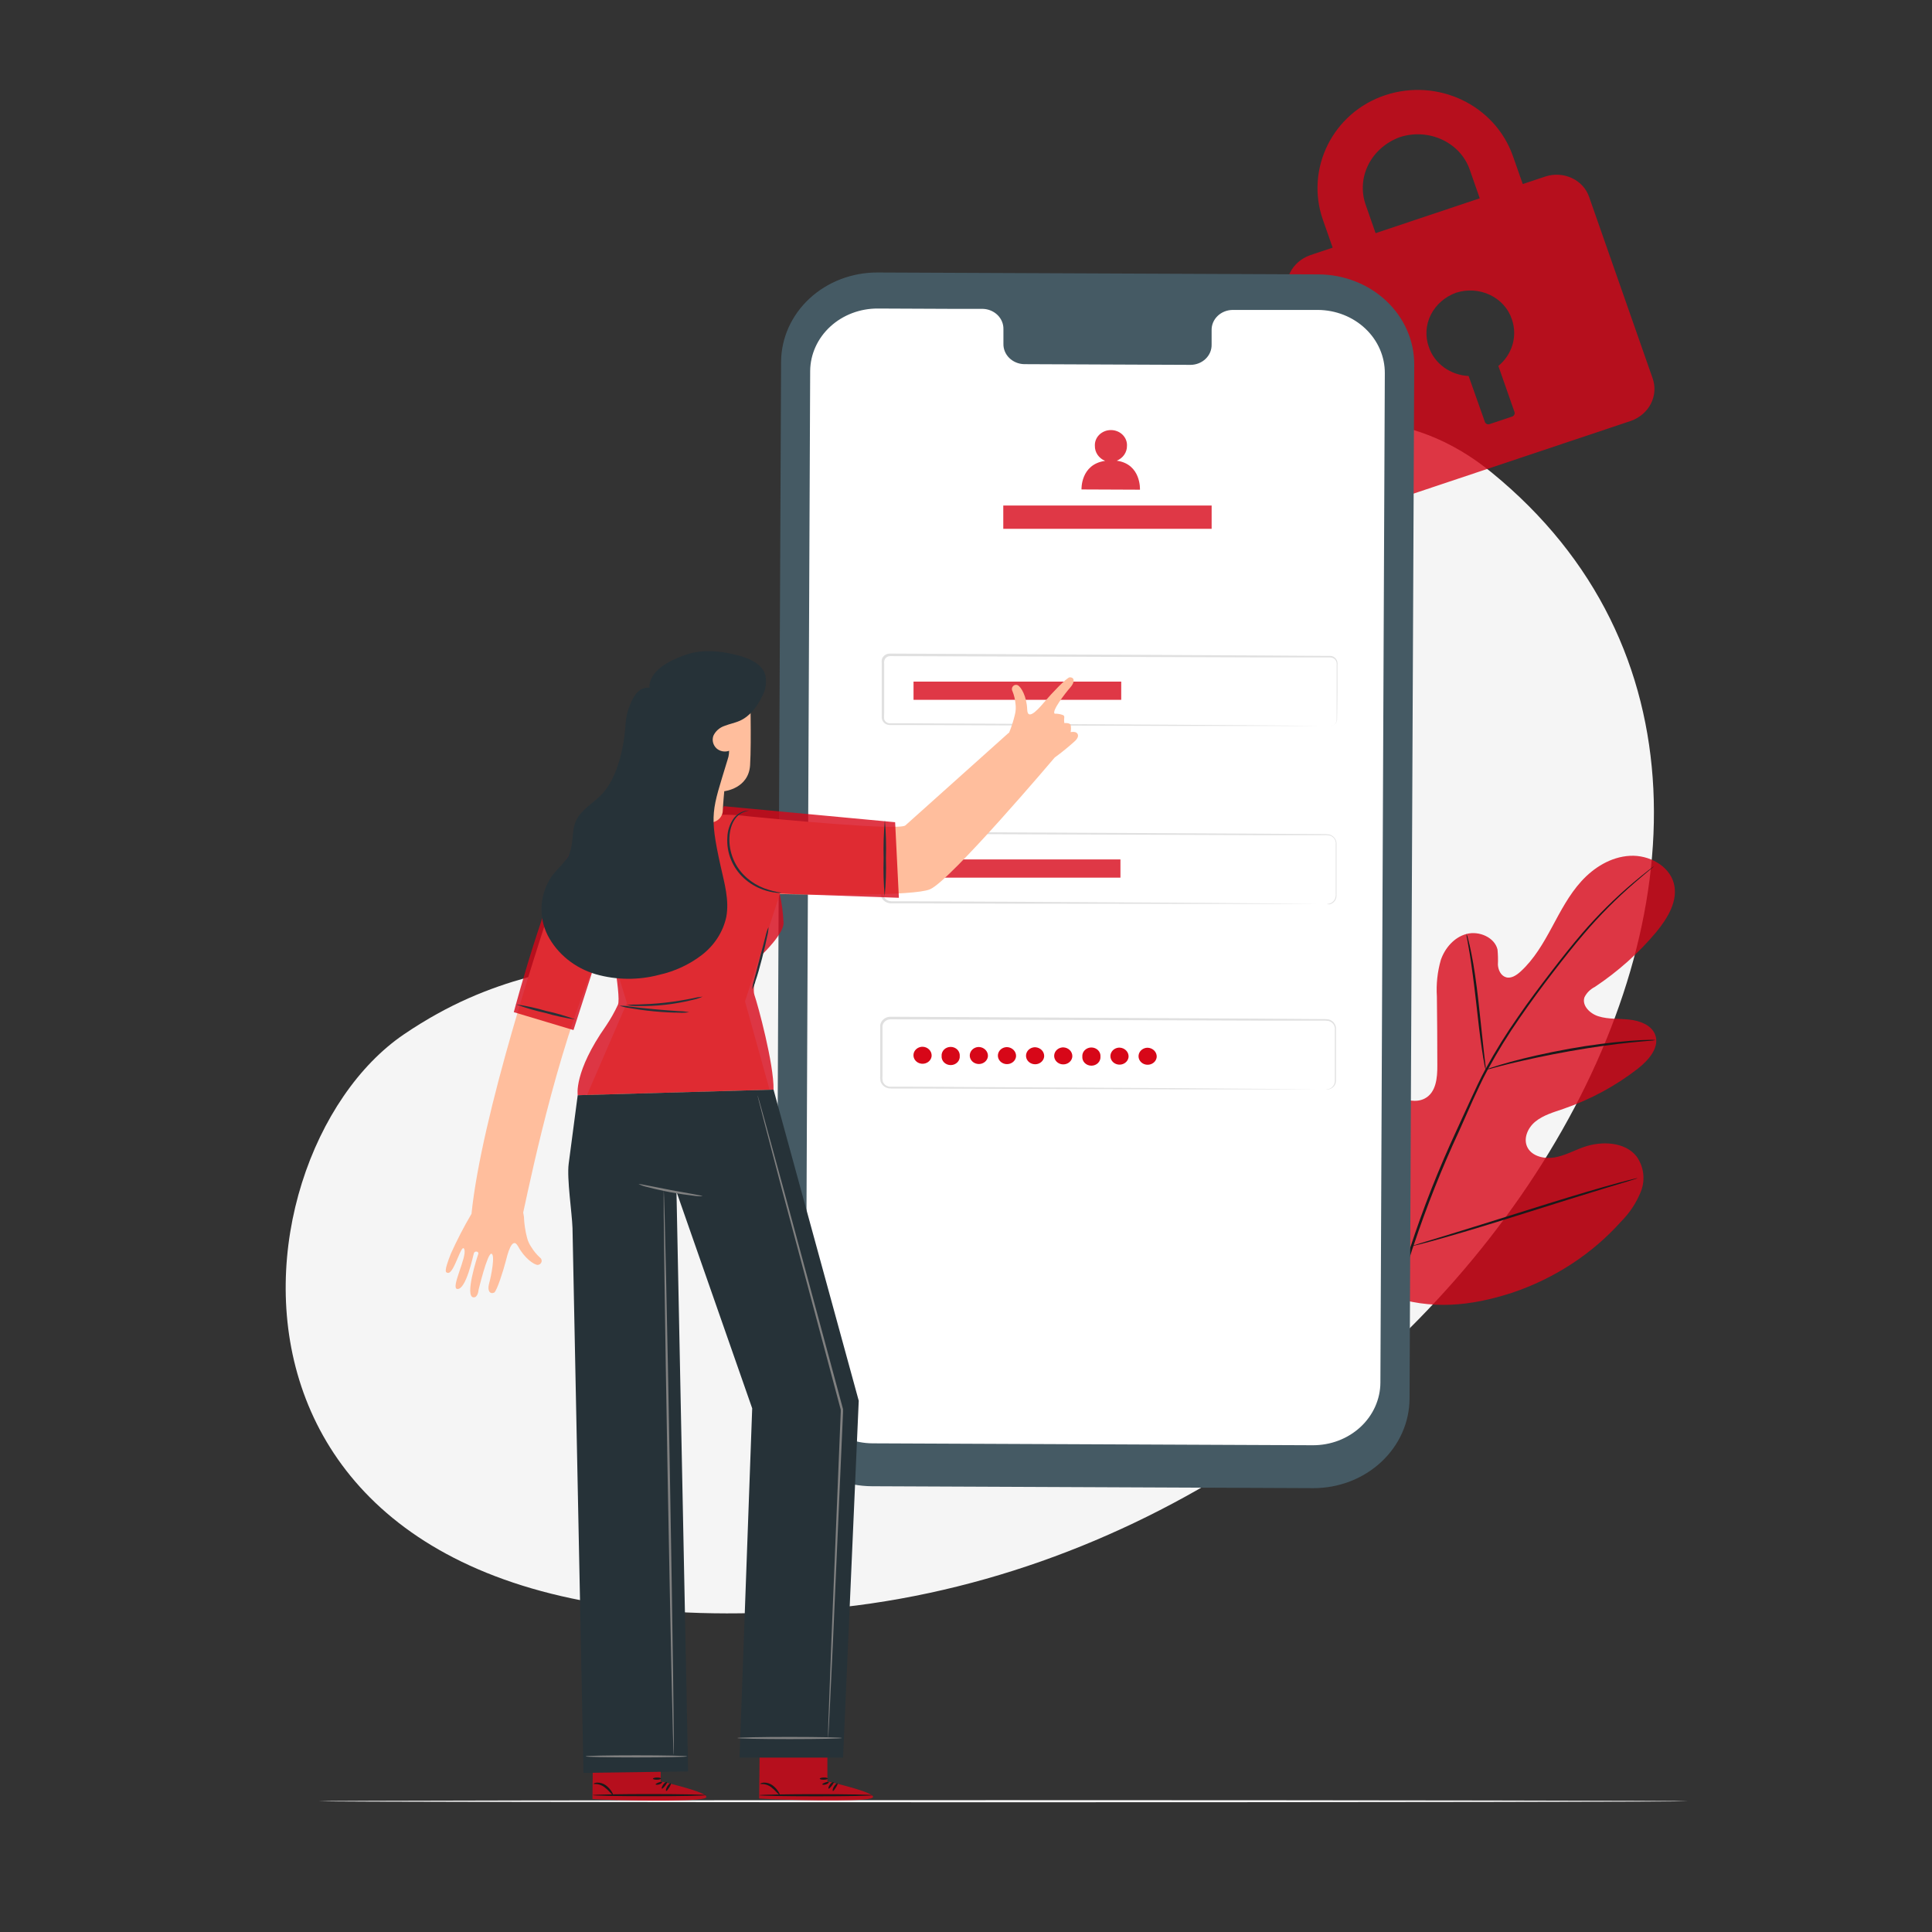 <svg fill="none" viewBox="0 0 500 500" xmlns="http://www.w3.org/2000/svg">
  <rect x="0" y="0" width="500" height="500" fill="#333333" stroke="none"/>
  <defs>
    <style>/* Light Scheme */
      :root {
        --base-100: #FFFFFF;
        --ground-500: #f5f5f5;
        --primary-500: #d70718;
        --color-white: #ffffff;
      }

      /* Dark Scheme */
      @media (prefers-color-scheme: dark) {
        :root {
          --base-100: #1f2937;
          --ground-500: #c5c5c5;
        }
      }</style>
  </defs>

  <path fill="#f5f5f5" d="m386.06 122.3c-41.843-34.198-98.483 0-153.51 71.965-55.031 71.964-81.196 41.679-127.98 73.398-46.78 31.717-59.292 161.65 105.52 149.02 164.82-12.631 285.35-205.1 175.97-294.38z"/>
  <path fill="#f5f5f5" d="m436.87 466.15c0 0.148-79.344 0.278-177.19 0.278-97.844 0-177.22-0.129-177.22-0.278 0-0.151 79.333-0.278 177.22-0.278 97.891 0 177.19 0.138 177.19 0.278z"/>
  <path fill="#d70718" d="m359.56 335.32c-17.654-11.531-21.654-32.936-20.958-52.183 0.116-3.206-0.263-6.605 1.372-9.417 1.635-2.809 5.45-4.743 8.524-3.397 2.548 1.122 3.657 3.899 5.085 6.198 1.904 3.06 4.698 5.553 8.055 7.192 2.183 1.069 4.89 1.709 7.051 0.598 2.97-1.529 3.312-5.343 3.29-8.549 0-5.963-0.039-11.919-0.113-17.869-0.206-3.193 0.141-6.399 1.027-9.489 1.063-3.036 3.428-5.846 6.663-6.703 3.233-0.855 7.266 0.91 7.998 4.031 0.125 1.321 0.159 2.648 0.102 3.974 0.091 1.336 0.755 2.801 2.09 3.206 1.338 0.407 2.732-0.524 3.761-1.463 3.519-3.206 5.917-7.385 8.146-11.51 2.229-4.126 4.41-8.367 7.611-11.885 3.199-3.516 7.62-6.304 12.569-6.571 4.947-0.267 10.1 2.574 11.334 7.063 1.236 4.489-1.564 9.073-4.571 12.718-4.534 5.409-9.88 10.178-15.87 14.16-1.17 0.598-2.104 1.529-2.664 2.661-0.741 2.137 1.417 4.275 3.668 4.947 2.548 0.791 5.314 0.545 7.998 0.844 2.687 0.301 5.543 1.391 6.559 3.74 1.394 3.272-1.53 6.692-4.398 8.935-5.759 4.489-12.299 8.019-19.334 10.441-2.514 0.855-5.153 1.614-7.187 3.259-2.034 1.645-3.244 4.521-2.022 6.777 1.222 2.254 4.364 2.971 7.003 2.51 2.641-0.46 4.983-1.785 7.497-2.672 4.695-1.656 10.751-1.357 13.712 2.436 0.916 1.306 1.496 2.795 1.696 4.347 0.197 1.552 9e-3 3.126-0.553 4.599-1.145 2.928-2.904 5.615-5.176 7.896-7.484 8.363-17.208 14.718-28.178 18.414-10.889 3.526-20.978 4.489-31.799 0.78" opacity=".8"/>
  <path fill="#1a1a1a" d="m428.15 224.12c-0.152 0.079-0.294 0.172-0.425 0.277l-1.063 0.803c-0.916 0.717-2.263 1.785-3.954 3.205-4.77 4.027-9.191 8.403-13.222 13.083-2.535 2.95-5.22 6.322-7.997 9.935-2.775 3.613-5.723 7.483-8.648 11.757-3.036 4.325-5.818 8.803-8.338 13.41 5e-3 -0.379-0.02-0.757-0.093-1.131-0.116-1.016-0.266-2.29-0.438-3.785-0.354-3.325-0.809-7.597-1.346-12.47-0.535-4.873-1.178-9.231-1.829-12.437-0.32-1.592-0.603-2.856-0.855-3.731-0.084-0.46-0.23-0.909-0.425-1.338 2e-3 0.469 0.07 0.938 0.195 1.391 0.161 0.886 0.388 2.158 0.651 3.74 0.501 3.174 1.105 7.575 1.643 12.437 0.537 4.864 1.045 9.255 1.536 12.461 0.238 1.624 0.441 2.878 0.624 3.764 0.052 0.409 0.147 0.81 0.279 1.201-0.032 0.058-0.066 0.116-0.097 0.174-1.335 2.458-2.509 5.035-3.711 7.633l-3.631 7.927c-4.675 10.049-8.734 20.341-12.151 30.824-2.755 8.59-4.622 17.408-5.584 26.331-0.628 6.02-0.666 12.078-0.115 18.102 0.206 2.137 0.42 3.826 0.624 4.895 0.093 0.534 0.165 0.954 0.221 1.263 0.02 0.146 0.052 0.287 0.102 0.427v-0.439c-0.048-0.31-0.091-0.737-0.159-1.271-0.161-1.111-0.334-2.745-0.518-4.883-0.451-6.013-0.341-12.052 0.323-18.048 1.027-8.887 2.937-17.666 5.712-26.219 0.11-0.333 0.234-0.661 0.345-0.994 0.072-0.017 0.142-0.033 0.212-0.054l1.727-0.414c1.499-0.386 3.655-0.964 6.306-1.723 5.314-1.495 12.641-3.741 20.639-6.262 7.998-2.523 15.288-4.808 20.568-6.411l6.252-1.893 1.687-0.534c0.204-0.051 0.403-0.126 0.585-0.224-0.209 0.019-0.418 0.057-0.62 0.116l-1.722 0.418c-1.508 0.384-3.657 0.962-6.319 1.719-5.312 1.497-12.627 3.743-20.626 6.266-7.998 2.521-15.29 4.808-20.568 6.411l-6.248 1.893-1.692 0.534c-0.048 0.013-0.095 0.027-0.142 0.041 3.366-10.067 7.294-19.963 11.796-29.636l3.542-7.96c1.202-2.608 2.365-5.161 3.689-7.608 0.064-0.118 0.135-0.234 0.199-0.352 0.441-0.076 0.878-0.182 1.302-0.323 1.038-0.288 2.615-0.714 4.57-1.184 3.918-0.931 9.367-2.141 15.436-3.21 6.067-1.069 11.596-1.815 15.618-2.22 2.011-0.214 3.635-0.344 4.778-0.439 0.569-0.015 1.136-0.08 1.692-0.195-0.583-0.072-1.171-0.088-1.758-0.05-1.143 0.021-2.778 0.083-4.8 0.244-5.233 0.43-10.44 1.105-15.6 2.029-6.09 1.09-11.539 2.36-15.436 3.429-1.941 0.524-3.495 1.017-4.57 1.371-0.394 0.109-0.776 0.248-1.151 0.402 2.47-4.516 5.183-8.912 8.143-13.161 2.879-4.179 5.784-8.113 8.595-11.757 2.811-3.645 5.449-7 7.997-9.96 3.99-4.692 8.352-9.098 13.049-13.178 1.655-1.442 2.97-2.531 3.861-3.28l1.018-0.841c0.227-0.193 0.332-0.302 0.332-0.302z"/>
  <path fill="#d70718" d="m399.97 45.671-5.883 1.966-2.526-7.192c-4.641-13.262-19.425-20.305-33.012-15.827-13.585 4.478-20.819 19.023-16.178 32.285l2.523 7.192-5.906 1.977c-2.253 0.817-4.083 2.415-5.108 4.461-1.027 2.046-1.17 4.383-0.401 6.525l16.376 46.798c0.34 1.06 0.905 2.046 1.66 2.899 0.755 0.852 1.685 1.554 2.736 2.064 1.05 0.509 2.201 0.816 3.38 0.902 1.181 0.086 2.367-0.051 3.489-0.403l60.984-20.401c2.281-0.816 4.138-2.428 5.174-4.497 1.038-2.069 1.179-4.433 0.39-6.596l-16.385-46.798c-0.349-1.057-0.923-2.039-1.685-2.884-0.764-0.846-1.7-1.539-2.757-2.039-1.056-0.5-2.208-0.795-3.389-0.869-1.179-0.074-2.365 0.075-3.482 0.439zm-46.483 7.481c-1.249-3.448-1.025-7.216 0.628-10.513 1.653-3.297 4.605-5.868 8.239-7.174 1.796-0.574 3.695-0.805 5.588-0.677 1.891 0.127 3.736 0.61 5.423 1.419 1.689 0.809 3.185 1.927 4.401 3.289 1.217 1.361 2.127 2.938 2.678 4.636l2.514 7.192-26.956 9.02zm34.279 41.529 4.183 11.948c0.077 0.24 0.052 0.498-0.068 0.721-0.122 0.223-0.331 0.394-0.583 0.476l-5.863 1.956c-0.234 0.06-0.483 0.034-0.696-0.073-0.211-0.108-0.372-0.288-0.447-0.504l-4.215-11.895c-2.326-0.118-4.557-0.898-6.396-2.235-1.836-1.337-3.194-3.167-3.888-5.245-0.995-2.748-0.814-5.748 0.506-8.374 1.317-2.626 3.671-4.672 6.566-5.712 1.431-0.457 2.943-0.64 4.45-0.538 1.508 0.102 2.977 0.486 4.321 1.13 1.344 0.644 2.537 1.535 3.505 2.619 0.968 1.084 1.694 2.34 2.133 3.692 0.735 2.111 0.796 4.377 0.175 6.52-0.621 2.143-1.898 4.07-3.673 5.545z" opacity=".8"/>
  <path fill="#455a64" d="m339.81 385.13-114.14-0.492c-6.591-0.034-12.9-2.513-17.536-6.893-4.639-4.379-7.23-10.303-7.203-16.467l1.213-267.61c0.014-3.054 0.669-6.076 1.932-8.893 1.263-2.817 3.108-5.373 5.428-7.522 2.319-2.15 5.069-3.851 8.094-5.006 3.022-1.155 6.26-1.742 9.524-1.726l114.13 0.492c6.591 0.031 12.9 2.508 17.539 6.886 4.641 4.378 7.234 10.3 7.21 16.465l-1.211 267.6c-0.013 3.055-0.671 6.077-1.934 8.895-1.26 2.818-3.106 5.375-5.425 7.527-2.319 2.15-5.069 3.855-8.091 5.013-3.024 1.156-6.262 1.745-9.527 1.732z"/>
  <path fill="#ffffff" d="m341.08 80.211h-22.121c-0.723 0.013-1.435 0.158-2.097 0.428-0.662 0.27-1.26 0.659-1.759 1.145-0.501 0.486-0.896 1.06-1.159 1.689-0.265 0.628-0.392 1.3-0.379 1.974v3.751c0.014 0.674-0.116 1.345-0.379 1.973-0.265 0.628-0.657 1.201-1.159 1.687-0.501 0.485-1.1 0.874-1.762 1.143-0.662 0.269-1.374 0.413-2.095 0.424l-43.124-0.182c-1.46-0.036-2.843-0.613-3.847-1.603-1.004-0.99-1.548-2.312-1.512-3.677v-3.751c0.036-1.363-0.506-2.683-1.508-3.673-1.002-0.989-2.383-1.567-3.841-1.606h-7.781l-19.368-0.085c-4.607-0.026-9.037 1.657-12.32 4.679-3.283 3.022-5.151 7.138-5.196 11.447l-1.143 261.21c-0.011 2.137 0.428 4.256 1.294 6.234 0.864 1.978 2.138 3.779 3.745 5.297 1.61 1.518 3.521 2.725 5.629 3.552 2.106 0.827 4.369 1.257 6.654 1.268l113.9 0.492c2.288 8e-3 4.555-0.403 6.67-1.211 2.118-0.81 4.042-2.002 5.668-3.507 1.626-1.506 2.916-3.295 3.8-5.267 0.886-1.972 1.347-4.088 1.358-6.228l1.143-261.21c0.027-4.321-1.782-8.474-5.029-11.549-3.244-3.074-7.663-4.817-12.283-4.845z"/>
  <path fill="#e0e0e0" d="m344.11 187.97c0.229-0.022 0.456-0.072 0.673-0.15 0.315-0.116 0.592-0.312 0.793-0.568 0.202-0.255 0.322-0.559 0.349-0.875v-7.363-5.343-1.485c0.075-0.487-0.039-0.984-0.32-1.4-0.159-0.2-0.363-0.362-0.599-0.475-0.236-0.113-0.497-0.173-0.762-0.176h-18.294l-95.572-0.331c-0.243-4e-3 -0.485 0.048-0.705 0.15-0.218 0.102-0.408 0.253-0.551 0.438-0.277 0.418-0.381 0.915-0.297 1.4v3.206 6.412 3.206c-0.048 0.498-0.048 0.998 0 1.496 0.061 0.213 0.172 0.411 0.326 0.578 0.154 0.167 0.347 0.298 0.565 0.384 0.224 0.084 0.467 0.124 0.71 0.117h5.815l25.379 0.128 42.963 0.246 28.967 0.214 7.872 0.086h2.045 0.698-39.582l-42.963-0.128-25.379-0.096h-5.815c-0.322 0.012-0.639-0.039-0.939-0.149-0.299-0.12-0.567-0.303-0.782-0.535-0.213-0.231-0.367-0.505-0.451-0.801-0.066-0.281-0.088-0.568-0.068-0.855v-0.791-3.206-6.412-3.206c-0.023-0.285-0.023-0.57 0-0.855 0.043-0.314 0.172-0.613 0.376-0.866 0.197-0.258 0.458-0.468 0.762-0.611 0.302-0.143 0.637-0.216 0.975-0.212l95.572 0.492 16.512 0.107h1.782c0.313 2.2e-4 0.623 0.071 0.902 0.207 0.277 0.136 0.517 0.332 0.696 0.573 0.324 0.465 0.453 1.023 0.367 1.571v1.486 5.343c0 3.206-0.082 5.664-0.104 7.374-0.027 0.329-0.154 0.643-0.367 0.906s-0.501 0.464-0.832 0.579c-0.215 0.125-0.465 0.192-0.719 0.193z"/>
  <path fill="#d70718" d="m290.17 176.4h-53.75v4.713h53.75z" opacity=".8"/>
  <path fill="#e0e0e0" d="m343.36 233.98c0.231-0.028 0.46-0.068 0.685-0.119 0.32-0.095 0.614-0.252 0.862-0.462 0.249-0.21 0.447-0.469 0.578-0.755 0.181-0.433 0.252-0.897 0.206-1.359v-1.688-4.275-6.785c0.054-0.492-0.061-0.986-0.331-1.412-0.281-0.435-0.725-0.757-1.245-0.908-0.569-0.095-1.149-0.123-1.725-0.085h-16.444l-95.239-0.333c-0.512 2e-3 -1.007 0.178-1.392 0.494-0.385 0.316-0.633 0.753-0.701 1.228v3.206 6.412 3.206c-0.041 0.498-0.018 1.001 0.07 1.497 0.141 0.433 0.435 0.808 0.832 1.069 0.424 0.25 0.918 0.369 1.417 0.341h4.893l25.286 0.117 42.815 0.246 28.863 0.214 7.849 0.085h2.732-39.444l-42.838-0.042-25.288-0.085h-4.97c-0.619 0.034-1.231-0.121-1.748-0.439-0.519-0.337-0.9-0.831-1.075-1.399-0.102-0.543-0.134-1.096-0.091-1.645v-3.206-6.412-3.206c0.084-0.611 0.401-1.173 0.896-1.58 0.494-0.407 1.131-0.632 1.789-0.634l95.241 0.492 16.441 0.119c0.612-0.036 1.226 4e-3 1.83 0.117 0.592 0.182 1.093 0.562 1.406 1.069 0.295 0.471 0.422 1.018 0.365 1.561v1.486 5.343 4.275 1.698c0.041 0.477-0.041 0.958-0.24 1.399-0.147 0.295-0.363 0.558-0.63 0.768-0.265 0.21-0.576 0.365-0.911 0.452-0.252 0.019-0.501-2e-3 -0.744-0.064z"/>
  <path fill="#e0e0e0" d="m343.13 281.98c0.231-0.025 0.46-0.064 0.687-0.117 0.317-0.095 0.61-0.25 0.857-0.46 0.249-0.208 0.447-0.462 0.583-0.749 0.179-0.43 0.249-0.895 0.204-1.357v-1.698-4.275-6.785c0.054-0.492-0.061-0.986-0.331-1.412-0.288-0.426-0.73-0.744-1.245-0.897-0.569-0.1-1.149-0.131-1.725-0.096h-16.444l-95.239-0.333c-0.512 2e-3 -1.007 0.176-1.392 0.494-0.383 0.316-0.633 0.753-0.698 1.228v3.206 6.412 3.206c-0.043 0.496-0.02 0.994 0.068 1.484 0.136 0.437 0.431 0.814 0.834 1.069 0.419 0.257 0.916 0.377 1.417 0.344h4.97l25.288 0.127 42.813 0.246 28.863 0.214 7.851 0.085h2.045 0.687-0.687-38.759l-42.813-0.117-25.288-0.098h-4.97c-0.619 0.04-1.233-0.115-1.748-0.437-0.521-0.337-0.9-0.831-1.075-1.402-0.102-0.543-0.134-1.094-0.093-1.645v-3.206-6.412-3.259c0.082-0.611 0.399-1.173 0.891-1.58 0.492-0.407 1.127-0.632 1.784-0.632l95.239 0.492 16.444 0.117c0.612-0.034 1.226 4e-3 1.827 0.119 0.594 0.18 1.095 0.562 1.406 1.069 0.295 0.471 0.424 1.016 0.365 1.558v1.486 5.343 4.275 1.698c0.045 0.479-0.039 0.958-0.238 1.402-0.15 0.295-0.365 0.556-0.63 0.765-0.265 0.21-0.578 0.365-0.914 0.452-0.268 0.087-0.553 0.112-0.834 0.074z"/>
  <path fill="#d70718" d="m289.97 222.42h-53.75v4.714h53.75z" opacity=".8"/>
  <path fill="#d70718" d="m238.65 270.9c-0.4 0.017-0.79 0.133-1.134 0.331-0.392 0.229-0.706 0.556-0.899 0.948-0.193 0.392-0.254 0.829-0.186 1.255 0.07 0.426 0.274 0.825 0.585 1.143 0.308 0.32 0.709 0.546 1.156 0.654 0.447 0.108 0.915 0.092 1.351-0.05 0.435-0.14 0.821-0.396 1.103-0.737s0.449-0.756 0.483-1.184c0.027-0.596-0.196-1.178-0.624-1.619-0.428-0.443-1.024-0.71-1.661-0.741-0.058-1e-3 -0.115-2e-3 -0.173 0zm7.386 0.037c-0.324 0-0.644 0.061-0.939 0.182-0.297 0.121-0.562 0.297-0.784 0.518-0.22 0.221-0.387 0.486-0.496 0.77-0.107 0.284-0.151 0.585-0.128 0.886-0.023 0.301 0.023 0.604 0.128 0.89 0.109 0.284 0.276 0.542 0.496 0.762 0.222 0.221 0.487 0.397 0.784 0.518 0.295 0.121 0.615 0.182 0.939 0.182 0.322 0 0.642-0.061 0.939-0.182 0.295-0.121 0.564-0.297 0.784-0.518s0.389-0.478 0.496-0.762c0.109-0.286 0.151-0.589 0.128-0.89 0.023-0.301-0.02-0.602-0.128-0.886-0.107-0.284-0.276-0.55-0.496-0.77-0.22-0.221-0.489-0.397-0.784-0.518-0.297-0.121-0.617-0.182-0.939-0.182zm7.355 0.025c-0.46-0.011-0.914 0.105-1.306 0.331-0.392 0.229-0.702 0.562-0.894 0.953-0.193 0.392-0.258 0.827-0.19 1.251 0.07 0.426 0.274 0.827 0.584 1.147 0.308 0.318 0.709 0.544 1.156 0.65 0.447 0.108 0.915 0.094 1.351-0.046 0.435-0.14 0.821-0.4 1.103-0.741 0.281-0.341 0.449-0.75 0.483-1.18 0.025-0.596-0.2-1.178-0.629-1.619-0.426-0.441-1.021-0.709-1.656-0.745zm7.28 0.033c-0.462-0.011-0.918 0.102-1.311 0.331-0.39 0.227-0.697 0.558-0.89 0.948-0.193 0.392-0.261 0.829-0.19 1.255 0.07 0.426 0.272 0.823 0.58 1.143 0.311 0.318 0.714 0.548 1.16 0.654 0.447 0.108 0.913 0.09 1.351-0.05 0.435-0.14 0.819-0.396 1.103-0.737 0.281-0.341 0.449-0.754 0.483-1.184 0.025-0.596-0.202-1.172-0.629-1.615-0.428-0.441-1.021-0.709-1.656-0.745zm7.103 0.033c-0.401 0.017-0.79 0.131-1.134 0.331-0.39 0.229-0.702 0.56-0.894 0.953-0.19 0.392-0.256 0.829-0.186 1.255 0.07 0.426 0.274 0.823 0.585 1.143 0.311 0.318 0.713 0.544 1.16 0.65 0.447 0.108 0.92 0.092 1.355-0.05 0.435-0.142 0.815-0.402 1.094-0.745 0.281-0.341 0.447-0.754 0.478-1.184 0.023-0.594-0.2-1.172-0.629-1.611-0.426-0.439-1.024-0.705-1.656-0.741-0.058-1e-3 -0.115-2e-3 -0.173 0zm7.408 0.029c-0.458 0-0.908 0.125-1.293 0.36-0.383 0.235-0.689 0.569-0.872 0.961-0.184 0.394-0.241 0.833-0.164 1.255 0.077 0.424 0.285 0.813 0.598 1.127 0.313 0.314 0.718 0.54 1.165 0.642 0.447 0.102 0.913 0.078 1.346-0.066 0.433-0.144 0.813-0.404 1.089-0.745 0.277-0.341 0.44-0.752 0.469-1.18 0.023-0.602-0.207-1.187-0.646-1.628-0.44-0.441-1.048-0.701-1.692-0.725zm7.151 0.033c-0.281 0.013-0.559 0.077-0.819 0.182-0.295 0.121-0.564 0.297-0.784 0.518-0.22 0.221-0.389 0.478-0.496 0.762-0.109 0.286-0.151 0.589-0.128 0.89-0.023 0.301 0.02 0.602 0.128 0.886 0.107 0.284 0.276 0.55 0.496 0.77 0.22 0.221 0.489 0.397 0.784 0.518 0.297 0.121 0.617 0.182 0.939 0.182 0.324 0 0.644-0.061 0.939-0.182 0.297-0.121 0.562-0.297 0.784-0.518 0.22-0.221 0.387-0.486 0.496-0.77 0.107-0.284 0.151-0.585 0.128-0.886 0.023-0.301-0.023-0.604-0.128-0.89-0.109-0.284-0.276-0.541-0.496-0.762-0.222-0.221-0.487-0.397-0.784-0.518-0.295-0.121-0.615-0.182-0.939-0.182-0.04 0-0.079-2e-3 -0.12 0zm7.404 0.033c-0.458-2e-3 -0.908 0.123-1.293 0.356-0.383 0.235-0.684 0.573-0.868 0.965-0.184 0.394-0.241 0.827-0.164 1.251 0.077 0.422 0.285 0.815 0.598 1.131 0.313 0.314 0.718 0.536 1.165 0.638 0.447 0.102 0.913 0.082 1.346-0.062 0.433-0.142 0.81-0.402 1.089-0.745 0.277-0.341 0.44-0.752 0.469-1.18 0.023-0.602-0.211-1.189-0.651-1.628-0.44-0.441-1.048-0.704-1.692-0.725zm7.165 0.033c-0.402 0.017-0.79 0.133-1.134 0.331-0.392 0.229-0.706 0.56-0.899 0.953-0.19 0.392-0.256 0.829-0.186 1.255 0.07 0.426 0.274 0.825 0.585 1.143 0.311 0.32 0.718 0.548 1.165 0.654 0.447 0.106 0.915 0.084 1.351-0.058 0.435-0.142 0.819-0.398 1.098-0.741 0.281-0.344 0.446-0.754 0.478-1.185 0.023-0.594-0.205-1.172-0.633-1.611-0.426-0.439-1.019-0.705-1.652-0.741-0.058-1e-3 -0.115-2e-3 -0.173 0z"/>
  <path fill="#d70718" d="m289.02 119.23c0.793-0.327 1.467-0.865 1.936-1.547 0.469-0.682 0.714-1.478 0.703-2.29 0.029-0.527-0.057-1.055-0.252-1.55-0.195-0.495-0.497-0.948-0.884-1.331-0.39-0.383-0.857-0.688-1.376-0.896-0.519-0.208-1.077-0.316-1.641-0.316s-1.125 0.107-1.641 0.316c-0.519 0.208-0.986 0.514-1.376 0.896-0.388 0.383-0.689 0.836-0.884 1.331-0.195 0.495-0.281 1.023-0.252 1.55-0.018 0.819 0.224 1.625 0.696 2.316 0.472 0.69 1.152 1.235 1.954 1.564-6.398 0.898-6.112 7.395-6.112 7.395l15.129 0.064s0.354-6.615-5.999-7.502z" opacity=".8"/>
  <path fill="#d70718" d="m313.57 130.83h-53.922v6.027h53.922z" opacity=".8"/>
  <path fill="#d70718" d="m170.99 461.02v-9.137l-17.518-0.117-0.147 13.817 1.086 0.076c4.831 0.288 24.59 0.715 27.834-0.225 3.612-1.048-11.254-4.415-11.254-4.415z" opacity=".8"/>
  <path fill="#1a1a1a" d="m170.03 460.02c-0.571 0.011-1.038 0.148-1.049 0.298-0.011 0.148 0.455 0.28 1.049 0.269 0.594-0.011 1.054-0.143 1.054-0.302-0.023-0.151-0.483-0.276-1.054-0.265zm1.16 1.097c-0.177 2e-3 -0.46 0.093-0.757 0.195-0.435 0.151-0.789 0.374-0.766 0.48 0.023 0.108 0.469 0.172 0.97 0 0.503-0.17 0.801-0.494 0.722-0.621-0.028-0.041-0.088-0.055-0.168-0.054zm1.289 0.062c-0.196 0.025-0.547 0.245-0.824 0.646-0.354 0.513-0.504 0.994-0.354 1.069 0.147 0.076 0.488-0.3 0.832-0.737 0.342-0.439 0.585-0.847 0.469-0.953-0.025-0.023-0.069-0.032-0.124-0.025zm-17.942 0.153c-0.628 0.044-0.959 0.266-0.925 0.331 0.034 0.064 0.375 2e-3 0.912 0.066 0.694 0.102 1.351 0.367 1.9 0.779 0.558 0.43 1.072 0.911 1.532 1.433 0.178 0.193 0.328 0.336 0.447 0.435-3.024 0.052-5.021 0.126-5.021 0.207 0 0.148 6.561 0.277 14.639 0.277 8.078 0 14.635-0.129 14.635-0.277 0-0.151-6.557-0.282-14.635-0.282-3.614 0-6.815 0.028-9.37 0.07-0.049-0.143-0.158-0.372-0.319-0.658-0.39-0.632-0.905-1.194-1.51-1.657-0.646-0.486-1.455-0.74-2.285-0.725zm19.01 0.157c-0.177 0.017-0.564 0.341-0.863 0.837-0.345 0.566-0.422 1.164-0.261 1.164 0.147 0.055 0.464-0.417 0.784-0.919 0.32-0.503 0.528-0.984 0.403-1.069-0.016-0.011-0.037-0.015-0.062-0.013z"/>
  <path fill="#d70718" d="m214.13 461.02v-9.137l-17.518-0.117-0.147 13.679 1.086 0.074c4.831 0.288 24.601 0.855 27.834-0.085 3.612-1.048-11.254-4.415-11.254-4.415z" opacity=".8"/>
  <path fill="#1a1a1a" d="m213.19 460.02c-0.571 0.011-1.025 0.148-1.036 0.298-0.011 0.148 0.442 0.28 1.036 0.269 0.594-0.011 1.054-0.143 1.054-0.302 0-0.151-0.483-0.276-1.054-0.265zm1.138 1.097c-0.177 2e-3 -0.46 0.093-0.757 0.195-0.435 0.151-0.789 0.374-0.766 0.48 0.023 0.108 0.469 0.172 0.97 0 0.503-0.17 0.801-0.494 0.722-0.621-0.028-0.041-0.088-0.055-0.168-0.054zm1.289 0.062c-0.196 0.025-0.547 0.245-0.824 0.646-0.354 0.513-0.493 0.994-0.354 1.069 0.147 0.076 0.488-0.3 0.832-0.737 0.342-0.439 0.585-0.847 0.469-0.953-0.025-0.023-0.069-0.032-0.124-0.025zm-17.942 0.153c-0.628 0.044-0.959 0.266-0.925 0.331 0.034 0.064 0.391 2e-3 0.917 0.066 0.694 0.102 1.347 0.367 1.895 0.779 0.558 0.43 1.072 0.911 1.532 1.433 0.2 0.21 0.362 0.361 0.483 0.46-3.035 0.051-5.043 0.122-5.043 0.203 0 0.148 6.537 0.277 14.626 0.277 8.091 0 14.639-0.129 14.639-0.277 0-0.151-6.561-0.277-14.639-0.277-3.612 0-6.805 0.029-9.356 0.07-0.043-0.141-0.162-0.379-0.332-0.683-0.388-0.634-0.9-1.196-1.51-1.657-0.646-0.486-1.455-0.74-2.285-0.725zm19.023 0.157c-0.175 0.017-0.554 0.341-0.863 0.837-0.356 0.566-0.424 1.164-0.275 1.164 0.159 0.055 0.469-0.417 0.788-0.919 0.32-0.503 0.536-0.984 0.412-1.069-0.016-0.011-0.037-0.015-0.062-0.013z"/>
  <path fill="#ffbe9d" d="m278.67 189.69c-0.458-0.438-1.589-0.224-1.589-0.224 0.113-0.615 0.113-1.244 0-1.86-0.206-0.598-1.646-0.481-1.646-0.481-0.066-0.504-0.066-1.014 0-1.518 0.011-0.112-0.014-0.224-0.073-0.321-0.059-0.098-0.15-0.176-0.258-0.224-0.68-0.26-1.412-0.384-2.147-0.363-0.882-0.588 2.684-5.258 4.011-6.754 1.324-1.496 1.084-2.661-0.093-2.661-0.812 0-4.97 4.489-6.251 5.995-1.279 1.507-4.673 5.696-4.786 2.351-0.116-3.345-1.555-5.867-2.458-6.295-0.902-0.427-1.864 0.577-1.372 1.507 0.433 1.056 0.701 2.164 0.8 3.292 0.125 0.898 0.082 1.809-0.125 2.693-0.381 1.645-0.896 3.26-1.544 4.83h-0.091s-24.932 22.367-26.739 23.96c-1.61 1.431-34.016-1.698-40.519-2.341-2.208-0.301-4.439-0.445-6.672-0.426-2.823 0.117-3.326 0.492-6.135 0.524-7.101 0.072-14.181 0.655-21.187 1.741-3.17 0.505-6.133 1.813-8.563 3.785-2.43 1.972-4.235 4.529-5.217 7.394-6.548 19.13-21.379 64.409-23.996 89.843-1.977 3.354-3.761 6.804-5.348 10.335-1.839 4.682-1.393 4.841-0.776 4.949 1.669 0.288 3.565-8.113 4.274-6.081 0.707 2.029-3.6 10.013-1.852 10.248 2.285 0.299 4.104-8.549 4.319-9.255 0.218-0.704 1.349-0.479 1.143 0.182-0.331 0.941-3.541 10.912-1.301 11.232 1.233 0.172 1.372-1.934 1.372-1.934s2.285-9.544 3.324-9.351c1.041 0.193-0.068 5.825-0.594 7.705-0.526 1.881 0.206 2.831 1.281 2.373 0.73-0.322 2.478-6.039 2.959-7.899 0.481-1.86 1.68-7.01 3.29-4.029 1.612 2.981 4.058 4.714 5.063 4.756 0.227-0.025 0.44-0.112 0.614-0.25 0.172-0.14 0.297-0.324 0.358-0.53 0.059-0.206 0.052-0.424-0.02-0.626-0.075-0.201-0.211-0.377-0.392-0.507-0.864-0.791-1.607-1.69-2.206-2.672-0.533-0.765-0.918-1.611-1.143-2.502-0.46-1.773-0.728-3.583-0.798-5.407l-0.184-1.069c2.56-11.851 9.93-46.636 20.568-68.856l4.364 8.401 1.898 6.219-11.633 26.857 49.614-0.611-7.404-26.651 8.992-27.786c9.724 0.201 34.692 0.545 38.85-1.219 5.235-2.137 32.305-34.113 32.305-34.113 1.764-1.281 3.453-2.652 5.06-4.103 0 0 1.646-1.293 0.653-2.255z"/>
  <path fill="#d70718" d="m148.42 266.58c1.44-4.597 8.833-27.317 8.833-27.317s3.632 18.522 2.673 20.754c-0.884 1.913-1.927 3.755-3.12 5.515-8.386 11.936-7.291 17.911-7.291 17.911l50.678-1.444c0.113-6.626-4.079-22.035-4.947-24.493-0.871-2.46 2.022-10.507 2.022-10.507s5.713-5.439 5.507-8.24c-0.109-2.515-0.442-5.017-0.995-7.481l30.851 1.069-0.97-19.556-44.312-4.145c-1.544 4.071-15.494 2.072-15.494 2.072-15.061 0.471-15.997 3.058-22.259 7.61-6.262 4.553-16.625 43.623-16.625 43.623z" opacity=".8"/>
  <path fill="#263238" d="m193.67 209.77c-0.329-4e-3 -0.655 0.035-0.97 0.116-1.183 0.331-2.207 1.038-2.892 2-0.973 1.427-1.518 3.075-1.567 4.767-0.145 2.05 0.204 4.105 1.018 6.013 0.735 1.737 1.853 3.309 3.277 4.618s3.127 2.325 4.995 2.982c1.12 0.403 2.295 0.668 3.489 0.783 0.431 0.068 0.867 0.068 1.297 0-1.587-0.237-3.14-0.635-4.636-1.189-1.594-0.63-3.059-1.513-4.331-2.609-1.553-1.338-2.76-2.988-3.534-4.829-1.655-3.899-1.219-8.078 0.337-10.366 0.61-0.918 1.527-1.625 2.612-2 0.766-0.288 1.244-0.286 1.244-0.286zm35.331 2.497c-0.304 3.274-0.41 6.56-0.319 9.844-0.104 3.287-0.014 6.574 0.275 9.852 0.308-3.276 0.414-6.566 0.319-9.852 0.102-3.282 0.011-6.57-0.275-9.844zm-30.111 27.681c-0.354 0.744-0.607 1.526-0.762 2.328-0.435 1.669-0.961 3.593-1.51 5.699-0.549 2.106-1.039 4.028-1.475 5.694-0.254 0.778-0.415 1.582-0.478 2.394 0.39-0.732 0.686-1.503 0.89-2.299 0.501-1.389 1.06-3.437 1.643-5.661 0.583-2.222 1.04-4.256 1.337-5.74 0.213-0.791 0.332-1.6 0.354-2.414zm-17.044 17.974c-0.982 0.098-1.953 0.264-2.905 0.501-1.714 0.341-4.138 0.774-6.859 1.073-2.718 0.299-5.185 0.413-6.979 0.468-0.97-0.021-1.939 0.024-2.9 0.137 0.952 0.199 1.925 0.286 2.9 0.257 4.713 0.093 9.416-0.427 13.975-1.549 0.957-0.187 1.888-0.483 2.768-0.886zm-48.359 1.988c2.489 0.924 5.049 1.674 7.656 2.245 2.553 0.749 5.159 1.316 7.802 1.698-2.487-0.924-5.049-1.672-7.656-2.24-2.555-0.744-5.159-1.314-7.802-1.702zm26.816 0.344c0.834 0.305 1.706 0.511 2.595 0.617 1.612 0.299 3.873 0.632 6.376 0.866 2.501 0.235 4.777 0.344 6.434 0.344 0.891 0.061 1.784 0.017 2.661-0.128-0.871-0.168-1.761-0.259-2.652-0.269-1.635-0.106-3.896-0.266-6.385-0.501-2.492-0.235-4.742-0.501-6.363-0.692-0.88-0.157-1.772-0.236-2.666-0.236z"/>
  <path fill="#ffbe9d" d="m187.05 209.84c0.125-2.383 0.388-5.076 0.388-5.076s6.307-0.651 6.686-6.743c0.376-6.092 0-20.145 0-20.145l-11.426-5.472-12.685 9.33 1.954 30.458 11.633 0.693c0.889 0.023 1.75-0.284 2.399-0.855 0.646-0.57 1.025-1.359 1.052-2.19z"/>
  <path fill="#263238" d="m198.04 174.59c-0.88-2.8-4.067-4.189-6.969-4.959-4.423-1.176-9.198-1.689-13.517-0.203-4.321 1.486-9.508 4.093-9.508 8.549-2.548-0.192-4.011 1.892-5.015 4.478-0.644 1.575-1.029 3.233-1.143 4.916-0.32 5.835-2.07 13.893-6.114 18.168-2.285 2.383-5.45 4.029-6.752 6.999-1.143 2.576-0.549 5.632-1.612 8.24-0.948 2.299-3.04 3.933-4.571 5.931-1.56 2.267-2.478 4.868-2.668 7.559-0.188 2.689 0.356 5.38 1.583 7.82 1.238 2.377 2.979 4.493 5.117 6.219 2.14 1.728 4.632 3.03 7.327 3.825 5.337 1.52 11.027 1.571 16.396 0.151 4.029-0.901 7.788-2.644 10.993-5.097 3.278-2.506 5.532-5.994 6.375-9.875 0.812-4.359-0.492-8.795-1.462-13.134-3.04-13.713-2.172-14.427 1.669-27.156 0.091-0.225 0.136-0.46 0.204-0.683 0.07-0.225 0.104-0.333 0.15-0.503 0.109-0.505 0.166-1.016 0.172-1.529-0.562 0.195-1.17 0.235-1.755 0.119-0.585-0.117-1.122-0.388-1.548-0.782-0.426-0.419-0.725-0.938-0.862-1.503-0.136-0.564-0.107-1.153 0.084-1.703 0.27-0.602 0.671-1.144 1.179-1.591 0.508-0.447 1.111-0.79 1.771-1.006 1.267-0.492 2.628-0.748 3.872-1.293 2.639-1.176 4.469-3.612 5.713-6.166 1.025-1.77 1.34-3.824 0.891-5.792z"/>
  <path fill="#263238" d="m149.51 283.44 50.678-1.444 22.053 80.516-4.056 92.354h-26.796l3.278-90.388-19.595-56.053 3.015 150.02-27.079 0.373-2.845-141.01c-0.127-3.921-1.499-12.761-0.984-16.649z"/>
  <path fill="#808080" d="m196.04 283.44c9e-3 0.144 0.039 0.285 0.084 0.422 0.079 0.31 0.167 0.719 0.306 1.242 0.286 1.111 0.687 2.704 1.213 4.746l4.57 17.427c3.943 14.737 9.371 35.107 15.37 57.549v0.555c-0.95 23.286-1.819 44.385-2.435 59.69-0.286 7.608-0.514 13.815-0.673 18.09-0.068 2.106-0.164 3.762-0.164 4.916v1.284c-8e-3 0.082-8.4e-4 0.166 0 0.248-2.475-0.054-5.995-0.091-9.95-0.091-7.495 0-13.563 0.133-13.563 0.282 0 0.151 6.079 0.277 13.563 0.277 7.486 0 13.55-0.127 13.55-0.277 0-0.075-1.375-0.142-3.578-0.19 9e-3 -0.082 0.028-0.166 0.026-0.248 0.011-0.312 0.08-0.739 0.08-1.284 0.057-1.153 0.146-2.779 0.261-4.916 0.204-4.296 0.503-10.463 0.859-18.081 0.673-15.305 1.599-36.389 2.617-59.678v-0.704c-6.078-22.474-11.566-42.79-15.542-57.516-2.011-7.322-3.622-13.259-4.765-17.386-0.571-2.029-1.016-3.657-1.324-4.725-0.159-0.513-0.277-0.919-0.368-1.218-0.032-0.142-0.078-0.281-0.137-0.414zm-30.704 22.989c-0.028 2e-3 -0.044 7e-3 -0.044 0.017 0.723 0.346 1.494 0.607 2.289 0.77 1.12 0.299 2.562 0.651 4.189 0.99-0.121 1.318 0.29 33.155 0.996 72.748 0.719 40.428 1.427 73.208 1.585 73.208 0.172 0-0.285-32.769-0.992-73.22-0.695-39.604-1.402-71.402-1.572-72.731 0.526 0.109 1.071 0.215 1.629 0.319 2.297 0.428 4.388 0.727 5.92 0.899 0.816 0.14 1.648 0.186 2.475 0.137 0.025-0.159-3.652-0.715-8.223-1.582-4.285-0.811-7.828-1.591-8.254-1.553zm-0.646 147.84c-7.257 0-13.151 0.116-13.151 0.277 0 0.159 5.883 0.277 13.151 0.277 7.266 0 13.16-0.119 13.16-0.277 0-0.151-5.905-0.277-13.16-0.277z"/>
</svg>
